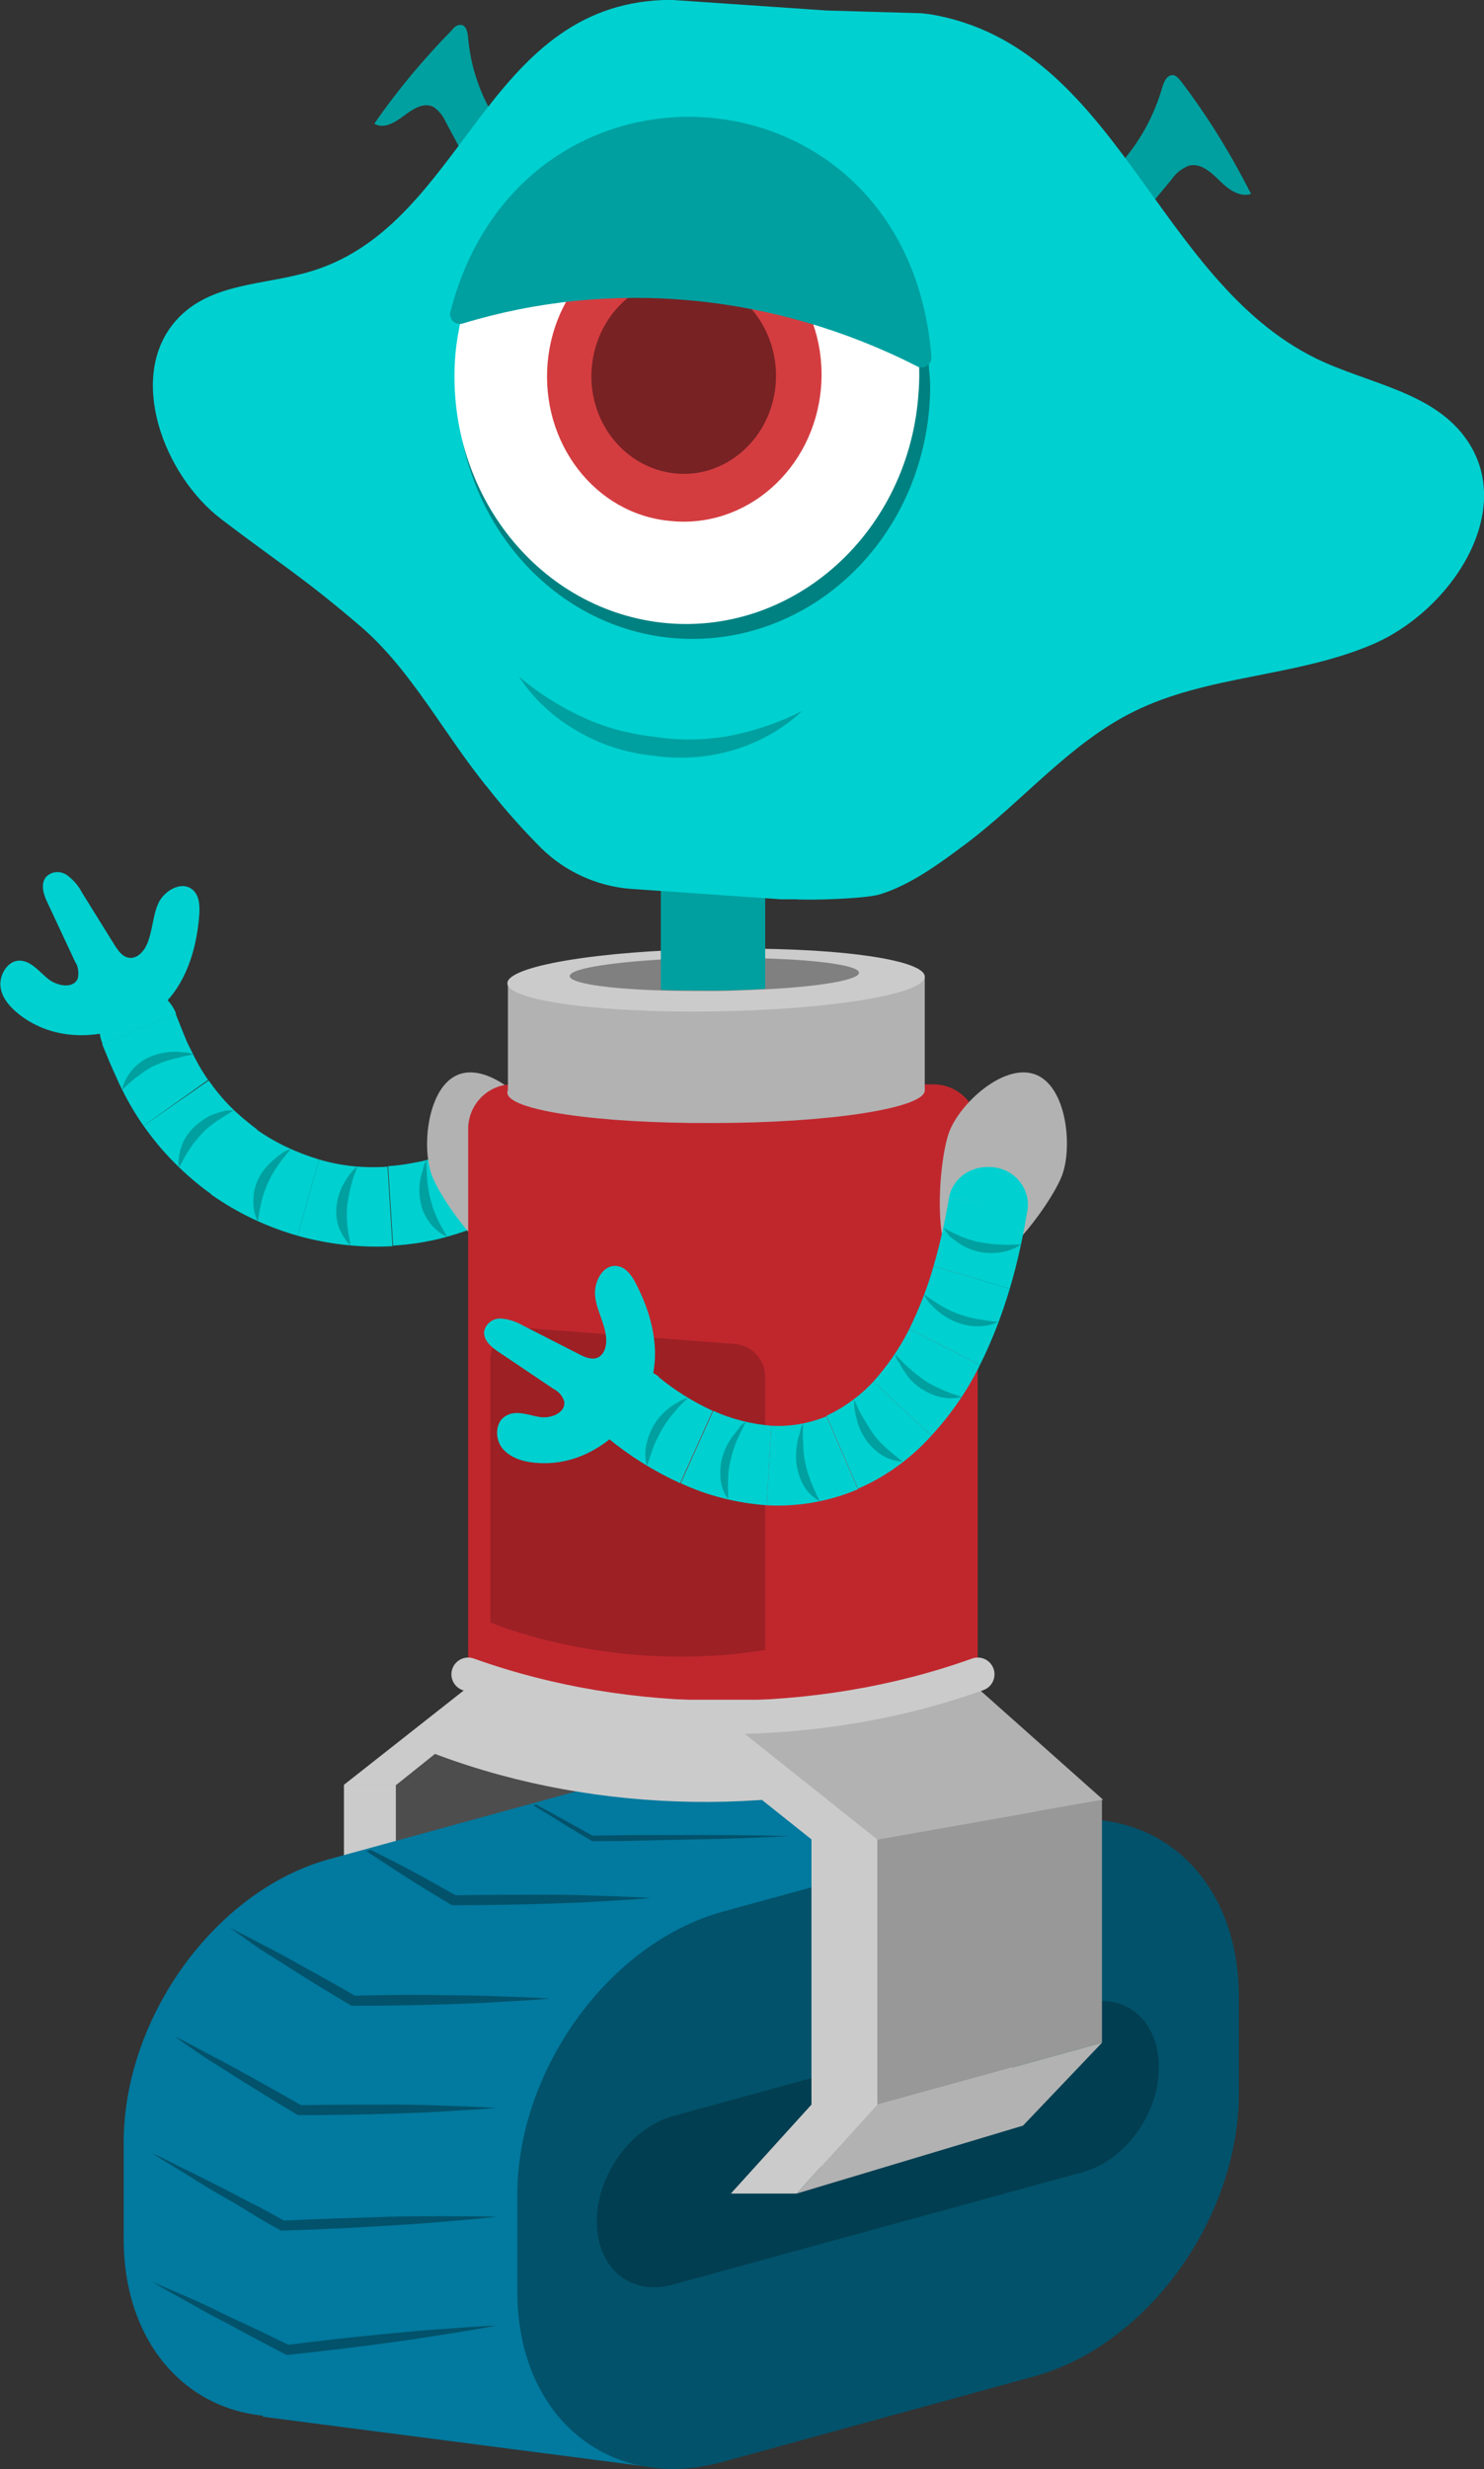 <svg xmlns="http://www.w3.org/2000/svg" xmlns:xlink="http://www.w3.org/1999/xlink" id="Layer_1" x="0" y="0" version="1.1" viewBox="0 0 268.8 447" style="enable-background:new 0 0 268.8 447" xml:space="preserve"><rect x="0" y="0" width="268.8" height="447" fill="#333333" stroke="none"/><style type="text/css">.st0{fill:#00d0d0}.st1{fill:#00a0a0}.st2{fill:#4d4d4d}.st3{fill:#cbcbcb}.st4{fill:#02799e}.st5{fill:#02526b}.st6{fill:#023e51}.st7{fill:#989898}.st8{fill:#b2b2b2}.st9{fill:#c0272d}.st10{fill:gray}.st11{fill:none;stroke:#cbcbcb;stroke-width:6.07;stroke-linecap:round;stroke-miterlimit:10}.st12{fill:#9d2025}.st13{clip-path:url(#SVGID_2_)}.st14{fill:#008181}.st15{fill:#fff}.st16{fill:#d43d40}.st17{fill:#782224}</style><g id="l-arm"><path d="M82.4,208.2c1.6-0.7,3.4-0.7,5-0.2c1.8,0.5,3.4,1.7,4.4,3.2c1.1,1.6,1.4,3.7,0.7,5.5c-0.8,2.1-2.4,3.8-4.4,4.6 L82.4,208.2z" class="st0"/><path d="M71.2,225.5l-0.9-14.4c2.1-0.1,4.2-0.5,6.2-0.9c2-0.5,4-1.2,5.9-2l5.7,13.2c-2.7,1.1-5.5,2.1-8.3,2.8 C77,224.9,74.2,225.3,71.2,225.5z" class="st0"/><path d="M77.3,210c-0.1,1.2,0,2.5,0.1,3.7c0.1,1.2,0.3,2.4,0.6,3.5c0.3,1.2,0.7,2.3,1.2,3.4c0.5,1.1,1.2,2.2,1.8,3.3 c-1.3-0.6-2.4-1.5-3.2-2.6c-0.8-1.1-1.4-2.3-1.6-3.6c-0.3-1.3-0.3-2.7-0.1-4c0.1-0.6,0.3-1.3,0.5-1.9 C76.7,211.1,76.9,210.5,77.3,210z" class="st1"/><path d="M53.9,223.7l3.9-13.8c4,1.2,8.2,1.6,12.4,1.3l0.9,14.4C65.4,225.9,59.6,225.3,53.9,223.7z" class="st0"/><path d="M64.8,211.1c-0.5,1.1-0.9,2.3-1.2,3.5c-0.3,1.1-0.5,2.3-0.7,3.5c-0.1,1.2-0.1,2.4,0,3.6 c0.1,1.2,0.4,2.5,0.6,3.8c-1-1-1.7-2.2-2.2-3.5c-0.4-1.3-0.5-2.7-0.3-4c0.2-1.3,0.6-2.6,1.3-3.8c0.3-0.6,0.7-1.1,1.1-1.7 C63.9,211.9,64.3,211.5,64.8,211.1z" class="st1"/><path d="M38.2,216.2l8.3-11.7c3.4,2.4,7.3,4.2,11.3,5.4l-3.9,13.8C48.3,222.1,43,219.6,38.2,216.2z" class="st0"/><path d="M52.7,208c-0.8,0.9-1.6,1.9-2.3,2.9c-0.7,1-1.3,2-1.8,3.1c-0.5,1.1-0.9,2.2-1.2,3.4c-0.3,1.2-0.5,2.4-0.7,3.8 c-0.6-1.3-0.9-2.7-0.8-4.1c0-1.4,0.4-2.7,1-3.9c0.6-1.2,1.5-2.2,2.5-3.1c0.5-0.4,1-0.9,1.5-1.2C51.5,208.4,52.1,208.2,52.7,208z" class="st1"/><path d="M26,203.8l11.8-8.2c1.2,1.7,2.5,3.3,4,4.8c1.5,1.5,3.1,2.8,4.8,4.1l-8.3,11.7c-2.4-1.7-4.6-3.6-6.7-5.7 C29.5,208.4,27.7,206.2,26,203.8z" class="st0"/><path d="M42.4,201c-1.1,0.6-2.1,1.3-3.2,2c-1,0.7-1.9,1.4-2.7,2.3c-0.8,0.9-1.6,1.8-2.2,2.8c-0.7,1-1.2,2.1-1.9,3.3 c-0.2-1.4,0.1-2.9,0.6-4.2c0.5-1.3,1.3-2.4,2.3-3.3c1-0.9,2.1-1.7,3.4-2.2c0.6-0.2,1.2-0.4,1.9-0.6C41.1,201,41.7,201,42.4,201z" class="st1"/><path d="M18.5,189l13.3-5.5l1.4,3.5l0.7,1.7l0.7,1.4c0.9,1.9,1.9,3.7,3.1,5.4L26,203.8c-1.7-2.4-3.1-4.9-4.4-7.6 l-0.9-2l-0.8-1.8L18.5,189z" class="st0"/><path d="M35,190.9c-1.2,0.2-2.4,0.5-3.6,0.8c-1.2,0.3-2.3,0.7-3.4,1.2c-1.1,0.5-2.1,1.2-3,1.9c-1,0.7-1.9,1.6-2.9,2.5 c0.3-1.4,1-2.6,1.9-3.7c0.9-1,2-1.8,3.2-2.3c1.2-0.5,2.6-0.8,3.9-0.9c0.7,0,1.3,0,2,0.1C33.8,190.5,34.4,190.6,35,190.9z" class="st1"/><path d="M18.6,189c-1.6-3.7,0.1-8.1,3.8-9.7c0,0,0,0,0,0c3.8-1.5,8,0.4,9.5,4.2L18.6,189z" class="st0"/></g><path id="l-hand" d="M36.1,165.5c0.1-1.6,0-3.5-1.3-4.5c-2-1.6-5.2,0.3-6.2,2.7s-1,5.2-2.1,7.5c-0.6,1.2-1.7,2.3-3,2.2	s-2.1-1.3-2.8-2.4l-5.9-9.5c-0.6-1.2-1.6-2.3-2.7-3.1c-1.2-0.8-2.8-0.7-3.8,0.4c-1,1.3-0.4,3.2,0.3,4.6l5,10.7c0.6,0.9,0.7,2,0.5,3	c-0.8,2-3.8,1.4-5.4,0.1s-3.1-3.3-5.2-3.3s-3.7,2.6-3.4,4.8s2,3.9,3.7,5.2c6.8,5,15.5,4.2,22.5,0.4	C32.9,180.7,35.6,172.8,36.1,165.5z" class="st0"/><g id="body"><polygon points="146 323.1 170.1 303.8 94.7 303.8 70.6 323.1 70.6 371 85.1 387.2 162.6 378.5 146 371" class="st2"/><polygon points="86.4 387.2 76.9 387.2 62.3 371 71.8 371" class="st3"/><polygon points="94.7 297.6 102.4 298.6 71.8 323.1 62.3 323.1" class="st3"/><rect width="9.4" height="47.9" x="62.3" y="323.1" class="st3"/><polygon points="116.2 446.4 47.6 437.5 48.8 343.8 116.8 343.8" class="st4"/><polygon points="129.6 320.3 200.2 329.7 200.2 424.1 130.6 416.7" class="st4"/><path d="M116,420.7l-56.5,15.5c-20.5,5.6-37.1-8.2-37.1-30.9v-17.4c0-22.7,16.6-45.6,37.1-51.3l56.5-15.5 c20.5-5.6,37.1,8.2,37.1,30.9v17.4C153.1,392.1,136.5,415.1,116,420.7z" class="st4"/><path d="M125,383.7l-74.4,20.4c-7.6,2.1-13.7-3-13.7-11.5l0,0c0-8.4,6.2-16.9,13.7-19l74.4-20.4 c7.6-2.1,13.7,3,13.7,11.5l0,0C138.7,373.1,132.6,381.6,125,383.7z" class="st4"/><path d="M187.3,430.2l-56.5,15.5c-20.5,5.6-37.1-8.2-37.1-30.9v-17.4c0-22.7,16.6-45.6,37.1-51.3l56.5-15.5 c20.5-5.6,37.1,8.2,37.1,30.9v17.4C224.4,401.6,207.8,424.6,187.3,430.2z" class="st5"/><path d="M196.2,393.2l-74.4,20.4c-7.6,2.1-13.7-3-13.7-11.5l0,0c0-8.4,6.2-16.9,13.7-19l74.4-20.4 c7.6-2.1,13.7,3,13.7,11.5l0,0C210,382.6,203.8,391.1,196.2,393.2z" class="st6"/><path d="M76.7,316.7L76.7,316.7c28.6,11.4,62.9,12.6,92.3,3.3l0,0l0.5-15.1L95,302.2L76.7,316.7z" class="st3"/><polygon points="187.9 325.8 163.5 304.1 121.9 313 147 333 147 381 132.4 397.1 173.4 384.8 187.6 369.8 187.6 325.8" class="st3"/><polygon points="199.6 369.8 158.9 381 158.9 333 199.6 325.8" class="st7"/><polygon points="133.8 313 158.9 333 199.8 325.8 175.4 304.1" class="st8"/><path d="M98.7,205c-2-5.2-10-12.6-15.6-10.5s-6.8,13-4.9,18.2s12.6,19.7,18.2,17.6S100.6,210.2,98.7,205z" class="st8"/><path d="M168.9,196.3H93c-4.5-0.1-8.1,3.5-8.2,7.9c0,0,0,0,0,0v95.6c0.1,4.5,3.8,8,8.2,7.9c0,0,0,0,0,0h75.9 c4.5,0.1,8.1-3.5,8.2-7.9c0,0,0,0,0,0v-95.6C177.1,199.8,173.4,196.2,168.9,196.3z" class="st9"/><path d="M167.5,197.4c0,3.2-17.3,5.9-38.4,5.9c-20.7,0.1-37.2-2.3-37.2-5.5s16.5-5.8,37.2-5.9 C150.2,191.8,167.5,194.2,167.5,197.4z" class="st8"/><polygon points="167.5 176.8 167.5 197.4 92 197.9 92 177.9" class="st8"/><path d="M167.5,176.8c0,3.2-17.3,6-38.4,6.3c-20.7,0.3-37.2-2-37.2-5.1s16.5-5.9,37.2-6.2 C150.2,171.3,167.5,173.6,167.5,176.8z" class="st3"/><path d="M155.6,176.1c0,1.3-7.1,2.5-17,3c-2.9,0.1-6.1,0.3-9.5,0.3s-6.5,0-9.4-0.1c-9.7-0.3-16.5-1.3-16.5-2.6 s6.8-2.4,16.5-3c2.9-0.2,6.1-0.3,9.4-0.3c3.3-0.1,6.5,0,9.5,0.1C148.5,173.8,155.6,174.8,155.6,176.1z" class="st10"/><path d="M138.6,142.4V179c-2.9,0.2-6.1,0.3-9.5,0.3s-6.5,0-9.4-0.1v-36.3L138.6,142.4z" class="st1"/><path d="M177.1,303.1L177.1,303.1c-29,10.4-63.3,10.4-92.3,0l0,0" class="st11"/><path d="M171.9,205c1.9-5.2,9.9-12.6,15.6-10.5s6.8,13,4.9,18.2s-12.6,19.7-18.2,17.6S170,210.2,171.9,205z" class="st8"/><polygon points="199.6 369.8 185.3 384.8 144.3 397.1 158.9 381" class="st8"/><polygon points="132.4 397.1 144.3 397.1 158.9 381 147 381" class="st3"/><rect width="11.9" height="47.9" x="147" y="333" class="st3"/><path d="M88.8,246.3v47.4c0,0,21.9,9.5,49.8,5v-49.5c0-3.1-2.4-5.6-5.4-5.9l-38.1-2.9c-3.2-0.2-6.1,2.2-6.3,5.4 C88.8,246,88.8,246.1,88.8,246.3z" class="st12"/><g><defs><path id="SVGID_1_" d="M199.2,329.5c-0.4,0-0.8-0.1-1.2-0.1c-0.2,0-0.3,0-0.5,0c-0.4,0-0.8,0-1.1,0c-3,0-6.1,0.4-9,1.2l-35.8,9.8 l-20.7,5.7l-0.8,0.2h-0.1c-0.6,0.2-1.2,0.4-1.7,0.6c-0.3,0.1-0.6,0.2-0.9,0.3l-0.8,0.3c-0.3,0.1-0.5,0.2-0.8,0.3 c-1.5,0.6-3,1.4-4.4,2.2c-0.4,0.2-0.7,0.4-1.1,0.6c-0.5,0.3-1,0.6-1.4,0.9l-0.7,0.5c-0.4,0.3-0.8,0.6-1.3,0.9s-0.8,0.6-1.2,0.9 l-1.1,0.9c-0.4,0.3-0.8,0.6-1.1,1l-0.2,0.2l-0.9,0.8l0,0l-0.9,0.9c-0.3,0.3-0.6,0.6-0.9,0.9l-0.9,0.9c-0.3,0.3-0.6,0.6-0.9,0.9 l-0.8,0.9l-0.7,0.8c-0.5,0.5-0.9,1.1-1.3,1.7c-0.2,0.3-0.4,0.6-0.7,0.9c-0.5,0.6-1,1.3-1.4,2c-0.2,0.3-0.4,0.6-0.6,0.8 c-1.2,1.7-2.2,3.5-3.2,5.3c-0.2,0.3-0.3,0.6-0.5,1s-0.3,0.6-0.4,0.9s-0.3,0.7-0.5,1.1s-0.3,0.7-0.4,1c-0.5,1.1-0.9,2.1-1.3,3.2 c-0.1,0.4-0.3,0.8-0.4,1.2c-0.1,0.4-0.3,0.8-0.4,1.2s-0.2,0.7-0.3,1.1c-0.5,1.7-0.9,3.4-1.2,5.1c-0.1,0.4-0.1,0.8-0.2,1.2 s-0.1,0.6-0.1,0.9c-0.1,0.5-0.2,1.1-0.2,1.7s-0.1,1.4-0.2,2c0,0.3,0,0.6,0,1s0,0.6,0,0.9s0,0.9,0,1.3v17.4c0,0.5,0,1,0,1.6 s0,0.9,0.1,1.4c0,0.1,0,0.2,0,0.2c0,0.4,0,0.7,0.1,1.1c0,0.2,0,0.4,0,0.5c0,0.3,0.1,0.7,0.1,1s0.1,0.5,0.1,0.7 c0,0.3,0.1,0.5,0.1,0.8c0,0.2,0.1,0.5,0.1,0.7s0.1,0.6,0.2,0.9c0,0.1,0,0.1,0,0.2c0.2,0.9,0.4,1.7,0.7,2.5c0,0.1,0.1,0.2,0.1,0.3 c0.1,0.4,0.2,0.8,0.4,1.2c0.1,0.4,0.3,0.8,0.4,1.2s0.3,0.8,0.5,1.2s0.2,0.5,0.4,0.8c0.2,0.4,0.4,0.8,0.6,1.2s0.4,0.7,0.6,1 s0.5,0.8,0.7,1.2s0.7,1,1,1.4l0.7,0.9l0.2,0.2c0.3,0.3,0.5,0.6,0.8,1s0.6,0.6,0.9,1l0.1,0.1c0.3,0.3,0.6,0.6,0.9,0.9l0.1,0.1 c0.3,0.3,0.6,0.5,0.9,0.8c0,0,0.1,0.1,0.1,0.1c0.3,0.3,0.7,0.6,1.1,0.8l0,0c0.4,0.3,0.8,0.5,1.1,0.8s0.8,0.5,1.2,0.7l0,0 c0.8,0.4,1.6,0.8,2.4,1.2c0.5,0.2,0.9,0.4,1.4,0.6s0.8,0.3,1.3,0.4s0.8,0.2,1.2,0.4l0.4,0.1c0.3,0.1,0.6,0.1,0.8,0.2 c0.2,0.1,0.4,0.1,0.6,0.1l-68.7-9v-0.1c-0.9-0.1-1.8-0.2-2.7-0.4c-0.3-0.1-0.6-0.1-0.9-0.2c-0.1,0-0.3-0.1-0.4-0.1l-0.8-0.2 l-0.6-0.2c-0.3-0.1-0.6-0.2-0.9-0.3l-0.2-0.1c-0.2-0.1-0.5-0.2-0.7-0.3s-0.6-0.2-0.9-0.4s-0.8-0.3-1.1-0.5s-0.6-0.3-0.9-0.5 c-0.3-0.1-0.5-0.3-0.8-0.5c-0.3-0.2-0.7-0.4-1-0.6s-0.5-0.4-0.8-0.5l-0.3-0.2c-0.3-0.2-0.5-0.4-0.8-0.6c-0.1-0.1-0.2-0.2-0.3-0.2 c-0.2-0.1-0.4-0.3-0.5-0.5s-0.4-0.4-0.6-0.5c-0.6-0.6-1.2-1.2-1.8-1.8c-0.3-0.4-0.6-0.7-0.9-1.1s-0.8-1-1.1-1.5l-0.5-0.8 c-0.3-0.4-0.5-0.8-0.8-1.2s-0.4-0.8-0.6-1.1s-0.3-0.5-0.4-0.7s-0.2-0.3-0.2-0.5s-0.3-0.5-0.4-0.8s-0.3-0.7-0.5-1.1 s-0.3-0.8-0.5-1.2s-0.3-0.9-0.5-1.4c0-0.1-0.1-0.2-0.1-0.2c-0.1-0.4-0.2-0.7-0.3-1s-0.1-0.5-0.2-0.7s-0.1-0.4-0.1-0.6 s-0.1-0.6-0.2-0.9s-0.1-0.7-0.2-1c0-0.1,0-0.2-0.1-0.4c-0.1-0.5-0.1-0.9-0.2-1.4c0-0.1,0-0.2,0-0.3c-0.1-0.5-0.1-1-0.1-1.5 c0,0,0-0.1,0-0.1c0-0.3,0-0.6-0.1-1s0-0.6,0-0.9c0-0.6,0-1.1,0-1.7v-17.4c0-22.7,16.6-45.6,37.1-51.3l56.5-15.5 c0.8-0.2,1.5-0.4,2.3-0.5s1.5-0.3,2.3-0.4c1.5-0.2,2.9-0.3,4.4-0.3c0.5,0,1,0,1.5,0s0.8,0,1.2,0.1l0.6,0.1l0.4,0 c0.3,0,0.6,0.1,0.9,0.1h0.1l35.2,4.7L199.2,329.5z"/></defs><clipPath id="SVGID_2_"><use xlink:href="#SVGID_1_" style="overflow:visible"/></clipPath><g class="st13"><path d="M27.6,413.1c2.1,0.9,4.2,1.8,6.3,2.7s4.2,1.9,6.2,2.9s4.1,1.9,6.2,2.9s4.1,2,6.2,3l-0.5-0.1 c6.3-0.8,12.6-1.5,18.9-2.1c3.2-0.3,6.3-0.6,9.5-0.8s6.3-0.5,9.5-0.6c-3.1,0.6-6.2,1.1-9.4,1.6s-6.3,1-9.4,1.4 c-6.3,0.9-12.6,1.6-18.9,2.3h-0.3l-0.2-0.1c-2-1-4-2.1-6.1-3.2s-4-2.2-6-3.2s-4-2.2-6-3.3S29.6,414.3,27.6,413.1z" class="st5"/><path d="M27.6,389.8c2,0.9,4,2,6.1,3s4,2,6,3s4,2.1,6,3.1s4,2.1,5.9,3.2l-0.5-0.1c6.4-0.3,12.9-0.5,19.4-0.7 c3.2-0.1,6.5-0.1,9.7-0.1s6.5,0,9.7,0.1c-3.2,0.4-6.4,0.6-9.7,0.9s-6.4,0.5-9.7,0.7c-6.4,0.4-12.9,0.7-19.3,0.9h-0.3l-0.2-0.1 c-2-1.1-3.9-2.2-5.8-3.4s-3.9-2.3-5.8-3.4s-3.8-2.3-5.7-3.5S29.5,391.1,27.6,389.8z" class="st5"/><path d="M31.7,368.7c2,0.9,3.9,2,5.8,3s3.8,2,5.8,3.1c3.8,2.1,7.6,4.2,11.4,6.4l-0.5-0.1c5.9-0.1,11.8-0.1,17.8-0.1 c3,0,5.9,0.1,8.9,0.2s5.9,0.2,8.9,0.4c-3,0.3-5.9,0.4-8.9,0.6s-5.9,0.3-8.9,0.4c-5.9,0.2-11.8,0.3-17.8,0.3H54l-0.2-0.1 c-3.7-2.2-7.4-4.5-11.1-6.8c-1.8-1.2-3.7-2.3-5.5-3.5S33.5,370,31.7,368.7z" class="st5"/><path d="M41.5,348.9c2,1,3.9,2,5.8,3s3.9,2,5.8,3.1c3.8,2.1,7.6,4.2,11.4,6.4l-0.5-0.1c6-0.2,11.8-0.2,17.8-0.1 c3,0,5.9,0.1,8.9,0.2s5.9,0.2,8.9,0.4c-3,0.3-5.9,0.4-8.9,0.6s-5.9,0.3-8.9,0.4c-5.9,0.2-11.8,0.3-17.8,0.3h-0.3l-0.2-0.1 c-3.7-2.2-7.5-4.5-11.1-6.8c-1.8-1.2-3.7-2.3-5.5-3.5S43.3,350.1,41.5,348.9z" class="st5"/><path d="M63.3,333c1.7,0.8,3.3,1.6,4.9,2.4s3.3,1.7,4.9,2.5c3.2,1.7,6.4,3.5,9.6,5.3l-0.5-0.1 c5.9-0.1,11.8-0.1,17.8-0.1c3,0,5.9,0.1,8.9,0.2s5.9,0.2,8.9,0.4c-3,0.3-5.9,0.4-8.9,0.6s-5.9,0.3-8.9,0.4 c-5.9,0.2-11.8,0.3-17.8,0.3h-0.3l-0.2-0.1c-3.2-1.9-6.3-3.8-9.4-5.8c-1.5-1-3.1-2-4.6-3S64.8,334.1,63.3,333z" class="st5"/><path d="M92.3,324.1c1.3,0.6,2.6,1.3,3.8,2s2.5,1.4,3.8,2.1s2.5,1.4,3.8,2.1l3.8,2.1l-0.2-0.1c3,0,5.9-0.1,8.9-0.1 l8.9,0c5.9,0,11.8,0,17.8,0.2c-5.9,0.3-11.8,0.5-17.8,0.6l-8.9,0.2c-3,0.1-5.9,0.1-8.9,0.1h-0.1l-0.1-0.1l-3.7-2.2 c-1.2-0.7-2.4-1.5-3.7-2.3s-2.5-1.5-3.7-2.3S93.5,324.9,92.3,324.1z" class="st5"/></g></g></g><g id="head"><path d="M94.7,27.6c-5.7-5.5-9.2-12.8-9.9-20.7c-0.1-1-0.3-2.3-1.3-2.4c-0.6,0-1.2,0.3-1.5,0.8 c-5.2,5.3-10,11-14.2,17.1c1.7,1,3.7-0.2,5.3-1.4s3.5-2.5,5.3-1.7c1,0.6,1.8,1.6,2.3,2.7l6.7,12.5L94.7,27.6z" class="st1"/><path d="M195.6,35.9c7.2-4.6,12.5-11.7,14.9-20c0.3-1,0.8-2.3,1.9-2.3c0.6,0,1.1,0.6,1.5,1.1 c4.9,6.4,9.1,13.3,12.7,20.4c-2.1,0.7-4.2-0.9-5.7-2.4s-3.5-3.3-5.6-2.7c-1.2,0.5-2.3,1.3-3.1,2.5l-9.9,11.9L195.6,35.9z" class="st1"/><path d="M265.8,79.8c-6-8.9-18-10.3-27.4-14.9c-29.2-14.3-35.9-56.5-69.8-62.3l-1.7-0.2l-17.2-0.5L121.9,0 c-0.5,0-1.1,0-1.7,0c-32.5,1.2-36,40.4-63.5,49c-8.5,2.7-18.6,2-24.8,9c-9,10.1-2.3,28,8.2,36s14.7,10.4,25.1,19.3 c9.3,7.9,15.3,19.8,23.3,29.5c3,3.8,6.2,7.4,9.6,10.8c4.3,4.2,10,6.8,16,7.3l27.4,1.9c0.9,0,1.7,0,2.6,0h0.1 c2.7,0.2,12.6-0.1,15.2-0.9c5.5-1.7,10.7-5.5,15.5-9.1c10.3-7.7,18.9-18.3,30.5-24c13.3-6.6,29.2-6.2,43.1-12.1 C262.7,110.7,274.6,92.8,265.8,79.8z" class="st0"/><path d="M168.3,74.1c-2.3,25.6-23.7,44-47.5,41.3c-23.2-2.7-40-24.9-37.8-49.5c0.2-2.3,0.6-4.5,1.1-6.7 c4.9-21.2,23.6-36.3,44.8-34.7c21.5,1.7,38.2,20.1,39.4,42.6C168.6,69.4,168.5,71.7,168.3,74.1z" class="st14"/><path d="M145.3,128.7c-3.5,3.3-7.8,5.7-12.5,7.1c-4.7,1.4-9.7,1.7-14.5,1c-4.9-0.5-9.6-2-13.8-4.5 c-4.2-2.4-7.8-5.7-10.5-9.8c3.6,3,7.5,5.5,11.7,7.4c4.1,1.9,8.5,3,13,3.5c4.5,0.7,9,0.6,13.5-0.2 C136.8,132.3,141.2,130.8,145.3,128.7z" class="st1"/><path d="M166.3,72.1c-2.2,25.1-23.3,43.3-46.6,40.6C96.8,110,80.4,88.3,82.5,64c0.2-2.2,0.6-4.4,1.1-6.6 c4.8-20.8,23.2-35.7,44-34.1c21.2,1.6,37.6,19.7,38.8,41.8C166.6,67.4,166.5,69.8,166.3,72.1z" class="st15"/><path d="M99.2,65.6c1.3-14.4,13.2-25.2,26.8-24.1c13.8,1.2,24,14.1,22.7,28.8s-13.6,25.5-27.4,24 C107.7,93,97.9,80.1,99.2,65.6z" class="st16"/><path d="M107.2,66.4c0.9-9.7,8.9-16.9,18.1-16.1s16,9.5,15.2,19.3s-9.1,17.1-18.3,16.1S106.3,76.1,107.2,66.4z" class="st17"/><path d="M81.6,56.4c13-50.6,82.8-45.7,87.1,8.1c0.1,1-0.6,1.9-1.6,2c-0.3,0-0.7,0-1-0.2c-26.2-13.3-55.6-15.9-82.4-7.7 c-0.9,0.2-1.9-0.3-2.1-1.3C81.5,57,81.5,56.7,81.6,56.4z" class="st1"/></g><g id="r-arm"><path d="M171.9,216.8c0.3-1.7,1.3-3.2,2.7-4.2c1.6-1.1,3.4-1.5,5.3-1.3c1.9,0.2,3.6,1.1,4.8,2.6 c1.2,1.5,1.7,3.4,1.4,5.3L171.9,216.8z" class="st0"/><path d="M182.9,233.3l-13.8-4.1c1.2-4.1,2.1-8.2,2.8-12.4l14.2,2.3C185.3,223.9,184.3,228.6,182.9,233.3z" class="st0"/><path d="M170.9,222.3c1.1,0.6,2.2,1.1,3.3,1.6c1.1,0.4,2.2,0.8,3.4,1c1.2,0.2,2.4,0.4,3.6,0.4c1.2,0.1,2.4,0,3.8,0 c-1.1,0.7-2.4,1.2-3.7,1.4c-1.3,0.2-2.7,0.2-4-0.1c-1.3-0.3-2.6-0.8-3.7-1.6c-0.6-0.4-1.1-0.8-1.6-1.2 C171.6,223.3,171.2,222.8,170.9,222.3z" class="st1"/><path d="M177.5,247.1l-12.8-6.5c1.8-3.7,3.3-7.5,4.4-11.4l13.8,4.1C181.5,238,179.7,242.7,177.5,247.1z" class="st0"/><path d="M167.4,234.3c1,0.8,2,1.4,3.1,2.1c1,0.6,2.1,1.1,3.2,1.5c1.1,0.4,2.3,0.7,3.4,0.9c1.2,0.2,2.4,0.4,3.7,0.5 c-1.2,0.6-2.5,0.8-3.8,0.8c-1.3,0-2.7-0.3-3.9-0.8c-1.2-0.5-2.4-1.2-3.4-2.1c-0.5-0.4-0.9-0.9-1.4-1.4 C168,235.4,167.6,234.9,167.4,234.3z" class="st1"/><path d="M168.7,259.9l-10.5-9.8c2.6-2.9,4.8-6.1,6.5-9.5l12.8,6.5C175.2,251.8,172.2,256.1,168.7,259.9z" class="st0"/><path d="M162.1,245.1c0.8,0.9,1.7,1.8,2.6,2.6c0.9,0.8,1.8,1.5,2.8,2.2c1,0.7,2.1,1.2,3.2,1.7c1.1,0.5,2.3,0.9,3.6,1.3 c-1.3,0.3-2.7,0.3-4,0c-1.3-0.3-2.5-0.9-3.6-1.6c-1.1-0.8-2.1-1.7-2.8-2.9c-0.4-0.5-0.7-1.1-1-1.7 C162.4,246.2,162.3,245.7,162.1,245.1z" class="st1"/><path d="M155.4,269.5l-5.7-13.2c3.2-1.5,6.1-3.6,8.5-6.2l10.5,9.8C165,264,160.5,267.3,155.4,269.5z" class="st0"/><path d="M154.7,253.3c0.5,1.2,1,2.3,1.6,3.3c0.6,1,1.2,2,1.9,3c0.7,1,1.5,1.8,2.4,2.6c0.9,0.8,1.9,1.6,2.9,2.4 c-1.4-0.1-2.7-0.5-3.8-1.2c-1.1-0.7-2.1-1.7-2.9-2.8c-0.7-1.1-1.3-2.3-1.6-3.6c-0.2-0.6-0.3-1.3-0.4-1.9 C154.7,254.5,154.7,253.9,154.7,253.3z" class="st1"/><path d="M138.9,272.5l0.8-14.4c3.4,0.2,6.8-0.4,10-1.7l5.7,13.2C150.2,271.8,144.6,272.8,138.9,272.5z" class="st0"/><path d="M145.5,257.7c-0.1,1.3-0.1,2.5,0,3.7c0,1.2,0.1,2.4,0.4,3.5c0.2,1.2,0.6,2.3,1,3.4c0.5,1.2,1,2.3,1.6,3.5 c-1.2-0.7-2.2-1.6-2.9-2.8c-0.7-1.2-1.1-2.5-1.3-3.8c-0.2-1.3-0.1-2.7,0.1-4c0.1-0.6,0.3-1.3,0.5-1.9 C145,258.7,145.2,258.2,145.5,257.7z" class="st1"/><path d="M123.3,268.5l5.9-13.1c3.3,1.5,6.9,2.4,10.5,2.7l-0.8,14.4C133.5,272.1,128.2,270.8,123.3,268.5z" class="st0"/><path d="M135.1,257.4c-0.6,1.1-1.1,2.2-1.6,3.3c-0.5,1.1-0.8,2.2-1.1,3.4c-0.3,1.2-0.5,2.3-0.5,3.5 c-0.1,1.2,0,2.5,0,3.8c-0.8-1.1-1.3-2.4-1.4-3.8c-0.1-1.3,0-2.7,0.4-4c0.4-1.3,1-2.5,1.8-3.6c0.4-0.5,0.8-1,1.2-1.5 C134.1,258.1,134.6,257.7,135.1,257.4z" class="st1"/><path d="M110.2,260.4l9-11.2c3,2.5,6.4,4.6,9.9,6.2l-5.9,13.1C118.6,266.4,114.2,263.7,110.2,260.4z" class="st0"/><path d="M124.7,253c-0.9,0.8-1.8,1.7-2.6,2.7c-0.8,0.9-1.5,1.9-2.1,2.9c-0.6,1-1.1,2.1-1.6,3.2 c-0.4,1.1-0.8,2.3-1.2,3.6c-0.4-1.3-0.4-2.7-0.1-4c0.3-1.3,0.8-2.6,1.5-3.7c0.7-1.1,1.7-2.1,2.7-2.9c0.5-0.4,1.1-0.7,1.6-1 C123.5,253.4,124.1,253.2,124.7,253z" class="st1"/><path d="M110.2,260.4c-2.9-2.3-3.4-6.6-1.1-9.5c0.2-0.2,0.4-0.4,0.6-0.6c1.3-1.3,3.1-2.2,4.9-2.4 c1.7-0.2,3.3,0.2,4.7,1.3L110.2,260.4z" class="st0"/></g><path id="r-hand" d="M115.2,232.4c-0.7-1.4-1.8-3-3.4-3.2c-2.6-0.4-4.3,2.9-4,5.5s1.8,4.9,2,7.6	c0.1,1.3-0.3,2.8-1.4,3.4s-2.5,0-3.6-0.6l-10-5.1c-1.2-0.7-2.6-1.2-4-1.3c-1.5-0.1-2.8,0.9-3.1,2.3c-0.2,1.6,1.3,2.9,2.7,3.8	l9.8,6.6c1,0.5,1.7,1.3,2,2.3c0.3,2.1-2.5,3.2-4.6,2.8s-4.3-1.3-6.1-0.1c-1.8,1.1-1.9,4.1-0.5,5.8s3.7,2.4,5.9,2.6	c8.3,0.8,15.4-4.3,19.5-11.2C120.3,247.1,118.6,238.9,115.2,232.4z" class="st0"/></svg>
